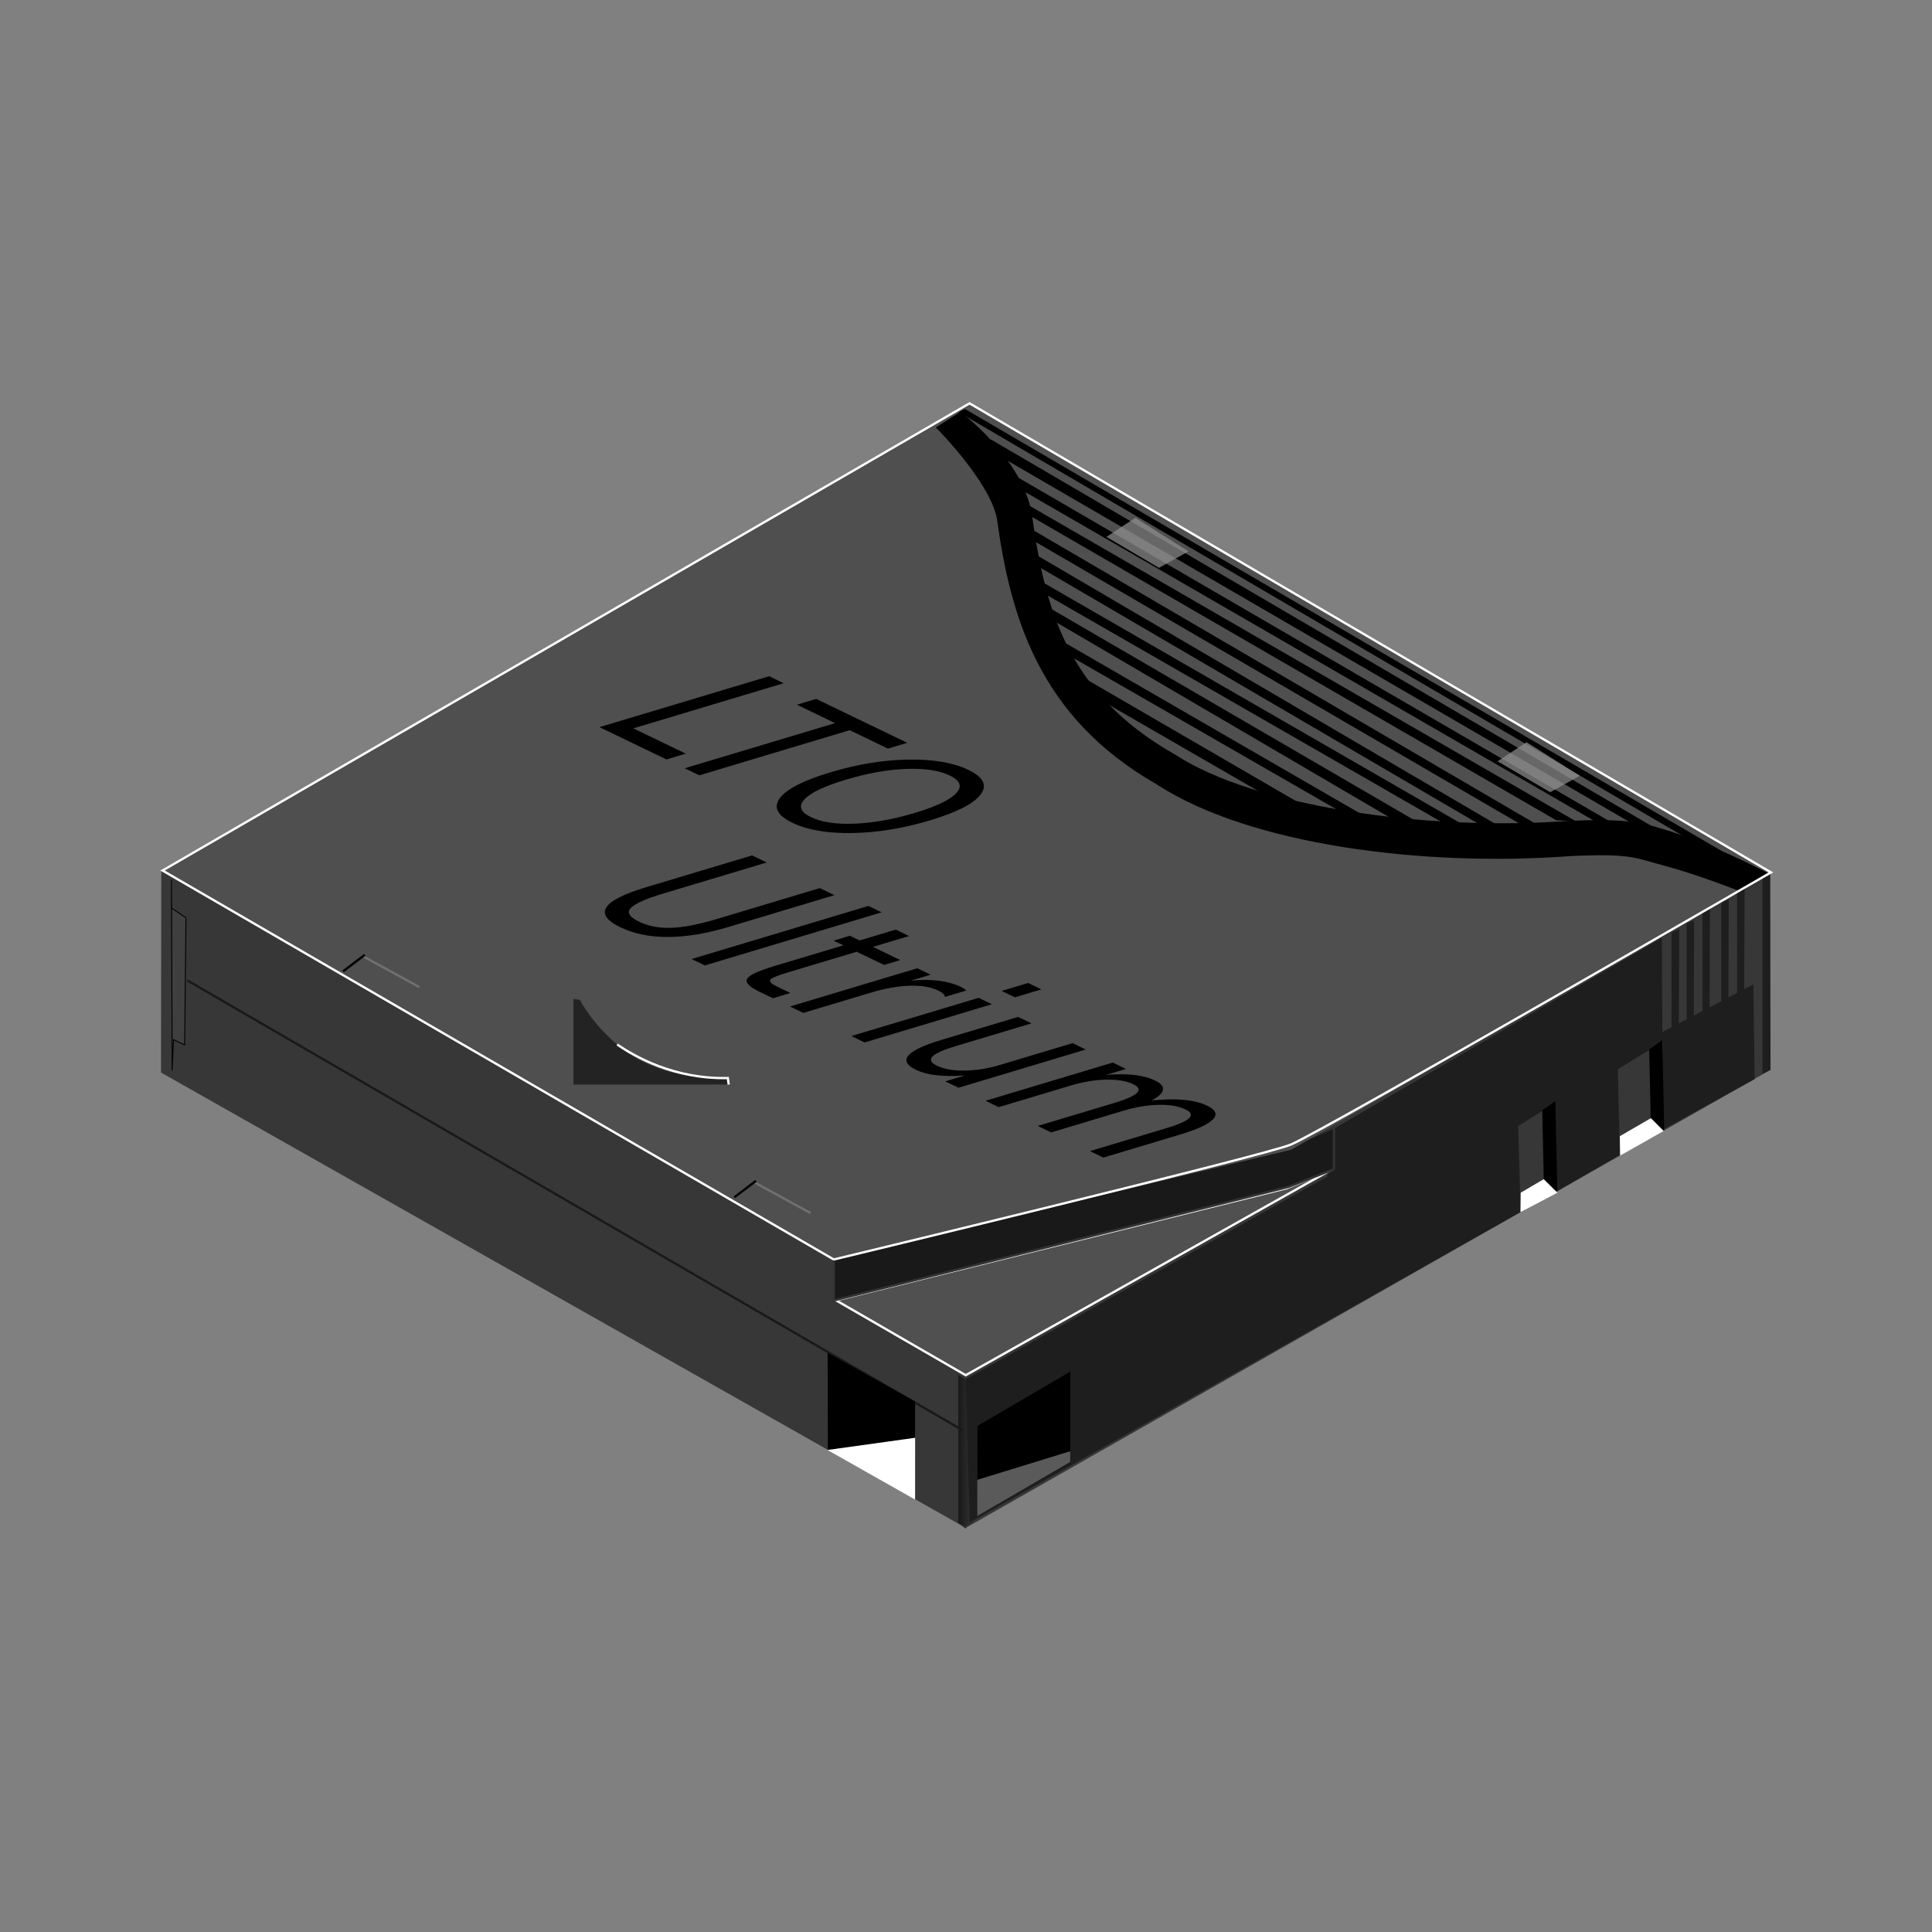 <svg:svg xmlns:dc="http://purl.org/dc/elements/1.1/" xmlns:ns1="http://sodipodi.sourceforge.net/DTD/sodipodi-0.dtd" xmlns:ns2="http://www.inkscape.org/namespaces/inkscape" xmlns:ns4="http://creativecommons.org/ns#" xmlns:rdf="http://www.w3.org/1999/02/22-rdf-syntax-ns#" xmlns:svg="http://www.w3.org/2000/svg" height="842.652" id="svg27779" version="1.0" viewBox="-70.218 -175.429 842.652 842.652" width="842.652" ns1:docbase="/home/philippe/MigraTech/Communication/Presentations/IMB" ns1:docname="erlan_LTO.svg" ns1:version="0.32" ns2:output_extension="org.inkscape.output.svg.inkscape" ns2:version="0.46">
  <svg:rect x="-70.218" y="-175.429" width="842.652" height="842.652" fill="#808080" stroke="none"/>
  <svg:defs id="defs27781">
    <svg:linearGradient gradientTransform="matrix(2.554 0 0 2.394 -706.2 -709.6)" gradientUnits="userSpaceOnUse" id="linearGradient33794" spreadMethod="repeat" x1="420.36" x2="423.22" y1="623.94" y2="623.94" ns2:collect="always">
      <svg:stop id="stop33790" offset="0" style="stop-color:#191919" />
      <svg:stop id="stop33792" offset="1" style="stop-color:#191919;stop-opacity:0" />
    </svg:linearGradient>
  </svg:defs>
  <ns1:namedview bordercolor="#666666" borderopacity="1.0" id="base" pagecolor="#ffffff" showgrid="false" ns2:current-layer="layer5" ns2:cx="531.10516" ns2:cy="478.69692" ns2:document-units="px" ns2:pageopacity="0.0" ns2:pageshadow="2" ns2:window-height="728" ns2:window-width="1280" ns2:window-x="0" ns2:window-y="24" ns2:zoom="0.38580878" />
  <svg:g id="layer5" transform="translate(-19.567 -323.63)" ns2:groupmode="layer" ns2:label="texte">
    <svg:g id="g33939">
      <svg:path d="m370.55 814.59l-350.98-198.6 0.124-88.4 352.01-202.04 349.83 203.19v86.1l-350.98 199.75z" id="path27851" style="fill-rule:evenodd;fill:#373737" ns1:nodetypes="ccccccc" />
      <svg:path d="m369.4 772.12l-338.36-196.31" id="path33777" style="stroke:#191919;fill:none" />
      <svg:path d="m366.75 747.54l0.43 64.91c1.15 0.09 4.6 4.6 3.33 1.22l3.33-1.08 0.57-65.05-3.69 2.3-3.97-2.3z" id="path33782" style="fill-rule:evenodd;fill:url(#linearGradient33794)" ns1:nodetypes="ccccccc" />
      <svg:path d="m372.27 812.3l-1.72-62.57 157.71-88.39 0.58-19.52 145.33-84.58 0.2 41.09 39.71-20.8 0.57 41.33-40.72 22.39 0.61-38.73-19.57 12.05 0.88 37.38-27.43 15.83-1.14-38.39-15.77 9.98 1.06 37.46-240.3 135.47z" id="path33845" style="fill-rule:evenodd;fill:#1e1e1e" ns1:nodetypes="ccccccccccccccccc" />
      <svg:path d="m370.55 748.01l159.43-89.61-19.29 7.99-196.75 48.93 56.61 32.69z" id="path27856" style="fill-rule:evenodd;stroke:#ffffff;stroke-width:1px;fill:#505050" ns1:nodetypes="ccccc" />
      <svg:path d="m531.18 658.17v-18.26l-20.27 8.93-197.9 47.08v19.48l198.3-49.52 19.87-7.71z" id="path28827" style="fill-rule:evenodd;stroke:#333333;stroke-width:1px;fill:#191919" ns1:nodetypes="ccccccc" />
      <svg:path d="m416.14 786.04l-40.57 23.24 0.14-39.17 40.43-23.68v39.61z" id="path28829" style="fill-rule:evenodd;fill:#000000" ns1:nodetypes="ccccc" />
      <svg:path d="m416.14 781.16l-40.57 12.48v15.79l40.57-23.54v-4.73z" id="path28831" style="fill-rule:evenodd;fill:#5a5a5a" ns1:nodetypes="ccccc" />
      <svg:path d="m310.42 780.58l-0.09-42.33 38.14 21.24v16.07l-38.05 5.02z" id="path29802" style="fill-rule:evenodd;fill:#000000" ns1:nodetypes="ccccc" />
      <svg:path d="m310.25 780.63l38.22 21.62 0.02-26.96-38.24 5.34z" id="path29804" style="fill-rule:evenodd;fill:#ffffff" ns1:nodetypes="cccc" />
      <svg:path d="m24.442 615.13l0.573-13.49 4.875 2.3 0.573-55.4-6.308-4.3v-12.34l0.287 83.23z" id="path33842" style="fill-rule:evenodd;stroke:#000000;stroke-width:0.4;fill:#3f3f3f" />
      <svg:path d="m627.73 628.44l-5.71 4.02 0.83 38.56 5.73-3.28-0.85-39.3z" id="path33848" style="fill-rule:evenodd;fill:#000000" ns1:nodetypes="ccccc" />
      <svg:path d="m674.37 601.86l-5.72 4.02 0.84 38.56 5.72-3.28-0.84-39.3z" id="path33856" style="fill-rule:evenodd;fill:#000000" ns1:nodetypes="ccccc" />
      <svg:path d="m695.16 544.62l-3.28 1.5 0.02 45.41 3.09-2.45 0.17-44.46z" id="path33858" style="fill-rule:evenodd;fill:#1e1e1e" ns1:nodetypes="ccccc" />
      <svg:path d="m703.36 540.45l-3.28 1.48 0.02 44.91 3.1-2.42 0.16-43.97z" id="path33860" style="fill-rule:evenodd;fill:#1e1e1e" ns1:nodetypes="ccccc" />
      <svg:path d="m710.26 535.77l-3.28 1.53 0.02 46.52 3.09-2.51 0.17-45.54z" id="path33862" style="fill-rule:evenodd;fill:#1e1e1e" ns1:nodetypes="ccccc" />
      <svg:path d="m721.23 529.54l-3.18 1.77 0.02 85.13 3.51-1.59-0.35-85.31z" id="path33864" style="fill-rule:evenodd;fill:#1e1e1e" ns1:nodetypes="ccccc" />
      <svg:path d="m681.67 553.56l-3.28 1.38 0.02 42.01 3.09-2.26 0.17-41.13z" id="path33866" style="fill-rule:evenodd;fill:#1e1e1e" ns1:nodetypes="ccccc" />
      <svg:path d="m681.67 553.56l-3.28 1.38 0.02 42.01 3.09-2.26 0.17-41.13z" id="path33868" style="fill-rule:evenodd;fill:#1e1e1e" ns1:nodetypes="ccccc" />
      <svg:path d="m688.27 549.59l-3.28 1.4 0.02 42.71 3.09-2.3 0.17-41.81z" id="path33870" style="fill-rule:evenodd;fill:#1e1e1e" ns1:nodetypes="ccccc" />
      <svg:path d="m612.51 676.89l0.11-8.49 10.03-5.9 6 5.9-16.14 8.49z" id="path33872" style="fill-rule:evenodd;fill:#ffffff" ns1:nodetypes="ccccc" />
      <svg:path d="m655.96 652.25l-0.11-8.49 13.55-7.87 5.59 5.59-19.03 10.77z" id="path33874" style="fill-rule:evenodd;fill:#ffffff" ns1:nodetypes="ccccc" />
      <svg:path d="m313.01 697.54l-292.79-169.66 352-203.75 349.56 204.57-209.25 120.95-199.52 47.89z" id="path29807" style="fill-rule:evenodd;fill:#4f4f4f" ns1:nodetypes="cccccc" />
      <svg:path d="m199.46 621.24h67.72l-0.4-2.84c-23.62 0.52-36.55-6.23-44.2-11.37-14.6-10.96-20.28-22.73-20.28-22.73l-2.84-0.4v37.34z" id="path31747" style="fill-rule:evenodd;fill:#232323" ns1:nodetypes="ccccccc" />
      <svg:path d="m267.18 621.24l-0.4-2.84c-23.62 0.52-40.61-9.48-48.26-14.62" id="path32718" style="stroke:#ffffff;stroke-width:1px;fill:none" ns1:nodetypes="ccc" />
      <svg:path d="m368.23 327.85l-10.72 6.79s23.36 23.28 26.64 39.68c5.77 41.82 17.79 86.41 69.83 116.06v0.08c0.14 0.1 0.34 0.15 0.48 0.24 40.21 25.9 115.4 35.79 180.54 30.84 17.61-0.68 23.89-0.43 32.72 2.15 8.82 2.59 15.78 3.77 41.02 13.4l11.72-8.09c-23.29-11.93-37.73-16.87-48.43-20s-19.95-3.5-37.91-2.8h-0.16-0.16c-62.78 4.77-137.56-6.54-171.44-28.6l-0.16-0.08-0.24-0.16c-47.91-27.07-57.03-64.69-62.65-105.6l-0.08-0.16v-0.24c-4.83-24.19-31-43.51-31-43.51z" id="path32720" style="fill-rule:evenodd;fill:#000000" ns1:nodetypes="cccccscsccscccccccccc" />
      <svg:path d="m313.01 697.54l-292.79-169.66 352-203.75 349.56 204.57s-192.35 111.13-209.25 118.65c-10.32 4.59-199.52 50.19-199.52 50.19z" id="path33695" style="stroke:#ffffff;stroke-width:1px;fill:none" ns1:nodetypes="cccccc" />
      <svg:path d="m545.55 504.71l-136.84-79.11-0.81 4.06 126.68 72.87 10.97 2.18z" id="path33697" style="fill-rule:evenodd;fill:#000000" ns1:nodetypes="ccccc" />
      <svg:path d="m528.34 505.56l-113.95-66.16-2.43 4.06 108.27 62.51 8.11-0.41z" id="path33702" style="fill-rule:evenodd;fill:#000000" ns1:nodetypes="ccccc" />
      <svg:path d="m568.16 507.05l-165.12-96.06-0.81 4.06 155.54 91.04 10.39 0.96z" id="path33704" style="fill-rule:evenodd;fill:#000000" ns1:nodetypes="ccccc" />
      <svg:path d="m587.32 507.79l-185.5-106.95-0.81 4.06 178.94 102.89h7.37z" id="path33706" style="fill-rule:evenodd;fill:#000000" ns1:nodetypes="ccccc" />
      <svg:path d="m602.01 507.81l-200.6-117.52-0.81 4.06 196.76 115.01 4.65-1.55z" id="path33708" style="fill-rule:evenodd;fill:#000000" ns1:nodetypes="ccccc" />
      <svg:path d="m621.37 508.82l-221.58-129.49-0.81 4.06 215.76 125.59 6.63-0.16z" id="path33710" style="fill-rule:evenodd;fill:#000000" ns1:nodetypes="ccccc" />
      <svg:path d="m636.62 506.37l-239.67-138.4-1.01 3.65 232.16 134.35 8.52 0.4z" id="path33712" style="fill-rule:evenodd;fill:#000000" ns1:nodetypes="ccccc" />
      <svg:path d="m652.03 506.78l-259.13-150.58-0.81 4.06 254.26 146.92 5.68-0.4z" id="path33714" style="fill-rule:evenodd;fill:#000000" ns1:nodetypes="ccccc" />
      <svg:path d="m670.28 508.81l-288.94-169.05 4.26 7.51 277.38 161.13 7.3 0.41z" id="path33716" style="fill-rule:evenodd;fill:#000000" ns1:nodetypes="ccccc" />
      <svg:path d="m701.3 519.97l-331.11-193.4-2.64 1.42 317.33 185.69 16.42 6.29z" id="path33718" style="fill-rule:evenodd;fill:#000000" ns1:nodetypes="ccccc" />
      <svg:path d="m602.53 480.24l12.62-8.32 23.23 14.63-12.91 7.18-22.94-13.49z" id="path33769" style="opacity:.714;fill-rule:evenodd;fill:#919191" />
      <svg:path d="m431.92 382.37l12.61-8.32 23.23 14.64-12.9 7.17-22.94-13.49z" id="path33773" style="opacity:.714;fill-rule:evenodd;fill:#919191" />
      <svg:g id="g33832" transform="matrix(2.554 0 0 2.556 -706.49 -808.96)">
        <svg:path d="m385.56 576.2l9.65 5.28" id="path33816" style="stroke:#707070;stroke-width:.391px;fill:none" />
        <svg:path d="m382.19 578.78l3.7-2.8" id="path33818" style="stroke:#000000;stroke-width:.391px;fill:none" ns1:nodetypes="cc" />
      </svg:g>
      <svg:g id="g33836" transform="matrix(2.554 0 0 2.556 -877.11 -907.53)">
        <svg:path d="m385.56 576.2l9.65 5.28" id="path33838" style="stroke:#707070;stroke-width:.391px;fill:none" />
        <svg:path d="m382.19 578.78l3.7-2.8" id="path33840" style="stroke:#000000;stroke-width:.391px;fill:none" ns1:nodetypes="cc" />
      </svg:g>
      <svg:path d="m750.7 275.42h7.05v46.22h25.4v5.93h-32.45v-52.15m22.81 0h44.12v5.94h-18.52v46.21h-7.09v-46.21h-18.51v-5.94m72.27 4.79c-5.12 0-9.2 1.9-12.22 5.72-3.01 3.82-4.51 9.03-4.51 15.62 0 6.57 1.5 11.76 4.51 15.58 3.02 3.82 7.1 5.73 12.22 5.73 5.13 0 9.18-1.91 12.16-5.73 3-3.82 4.51-9.01 4.51-15.58 0-6.59-1.51-11.8-4.51-15.62-2.98-3.82-7.03-5.72-12.16-5.72m0-5.73c7.32 0 13.16 2.45 17.54 7.37 4.38 4.89 6.57 11.46 6.57 19.7 0 8.22-2.19 14.79-6.57 19.7-4.38 4.89-10.22 7.34-17.54 7.34-7.33 0-13.2-2.45-17.6-7.34-4.38-4.89-6.57-11.46-6.57-19.7s2.19-14.81 6.57-19.7c4.4-4.92 10.27-7.37 17.6-7.37" id="text33876" style="fill:#000000" transform="matrix(.9 .434 -1.419 .426 0 0)" />
      <svg:path d="m858.53 349.06h7.09v31.68c0 5.59 1.01 9.62 3.04 12.09 2.02 2.44 5.31 3.67 9.85 3.67 4.52 0 7.79-1.23 9.82-3.67 2.02-2.47 3.04-6.5 3.04-12.09v-31.68h7.09v32.55c0 6.81-1.69 11.94-5.07 15.41-3.35 3.47-8.31 5.21-14.88 5.21-6.59 0-11.57-1.74-14.95-5.21-3.36-3.47-5.03-8.6-5.03-15.41v-32.55m52.92-2.2h6.43v54.35h-6.43v-54.35m26.2 4.12v11.11h13.24v4.99h-13.24v21.24c0 3.19 0.43 5.24 1.29 6.15 0.89 0.91 2.67 1.36 5.35 1.36h6.6v5.38h-6.6c-4.96 0-8.39-0.92-10.27-2.76-1.89-1.86-2.83-5.24-2.83-10.13v-21.24h-4.72v-4.99h4.72v-11.11h6.46m44.4 17.12c-0.72-0.42-1.51-0.73-2.37-0.91-0.84-0.21-1.77-0.32-2.8-0.32-3.63 0-6.43 1.19-8.38 3.57-1.94 2.35-2.9 5.74-2.9 10.16v20.61h-6.46v-39.12h6.46v6.08c1.35-2.38 3.11-4.14 5.27-5.28 2.17-1.16 4.8-1.75 7.9-1.75 0.44 0 0.93 0.04 1.46 0.11 0.54 0.05 1.13 0.13 1.79 0.24l0.03 6.61m6.81-6.01h6.43v39.12h-6.43v-39.12m0-15.23h6.43v8.14h-6.43v-8.14m19.14 38.91v-23.68h6.5v23.44c0 3.7 0.7 6.48 2.1 8.35 1.5 1.84 3.6 2.76 6.5 2.76 3.5 0 6.2-1.11 8.2-3.32 2.1-2.22 3.1-5.23 3.1-9.05v-22.18h6.4v39.12h-6.4v-6.01c-1.6 2.38-3.4 4.15-5.5 5.31-2 1.14-4.4 1.72-7.1 1.72-4.5 0-7.9-1.4-10.3-4.2-2.3-2.79-3.5-6.88-3.5-12.26m76.6-16.17c1.6-2.89 3.5-5.02 5.7-6.39 2.3-1.38 4.9-2.07 7.9-2.07 4.1 0 7.3 1.44 9.5 4.3 2.2 2.84 3.3 6.89 3.3 12.16v23.61h-6.5v-23.4c0-3.75-0.6-6.54-2-8.35-1.3-1.82-3.3-2.73-6-2.73-3.4 0-6 1.11-7.9 3.32-2 2.21-2.9 5.23-2.9 9.05v22.11h-6.5v-23.4c0-3.78-0.7-6.56-2-8.35-1.3-1.82-3.4-2.73-6.1-2.73-3.3 0-5.9 1.12-7.9 3.36-1.9 2.21-2.9 5.21-2.9 9.01v22.11h-6.4v-39.12h6.4v6.08c1.5-2.4 3.3-4.17 5.3-5.31 2.1-1.15 4.5-1.72 7.3-1.72 2.9 0 5.3 0.73 7.2 2.17 2 1.44 3.5 3.54 4.5 6.29" id="text33890" style="fill:#000000" transform="matrix(.9 .434 -1.419 .426 0 0)" />
    </svg:g>
  </svg:g>
</svg:svg>